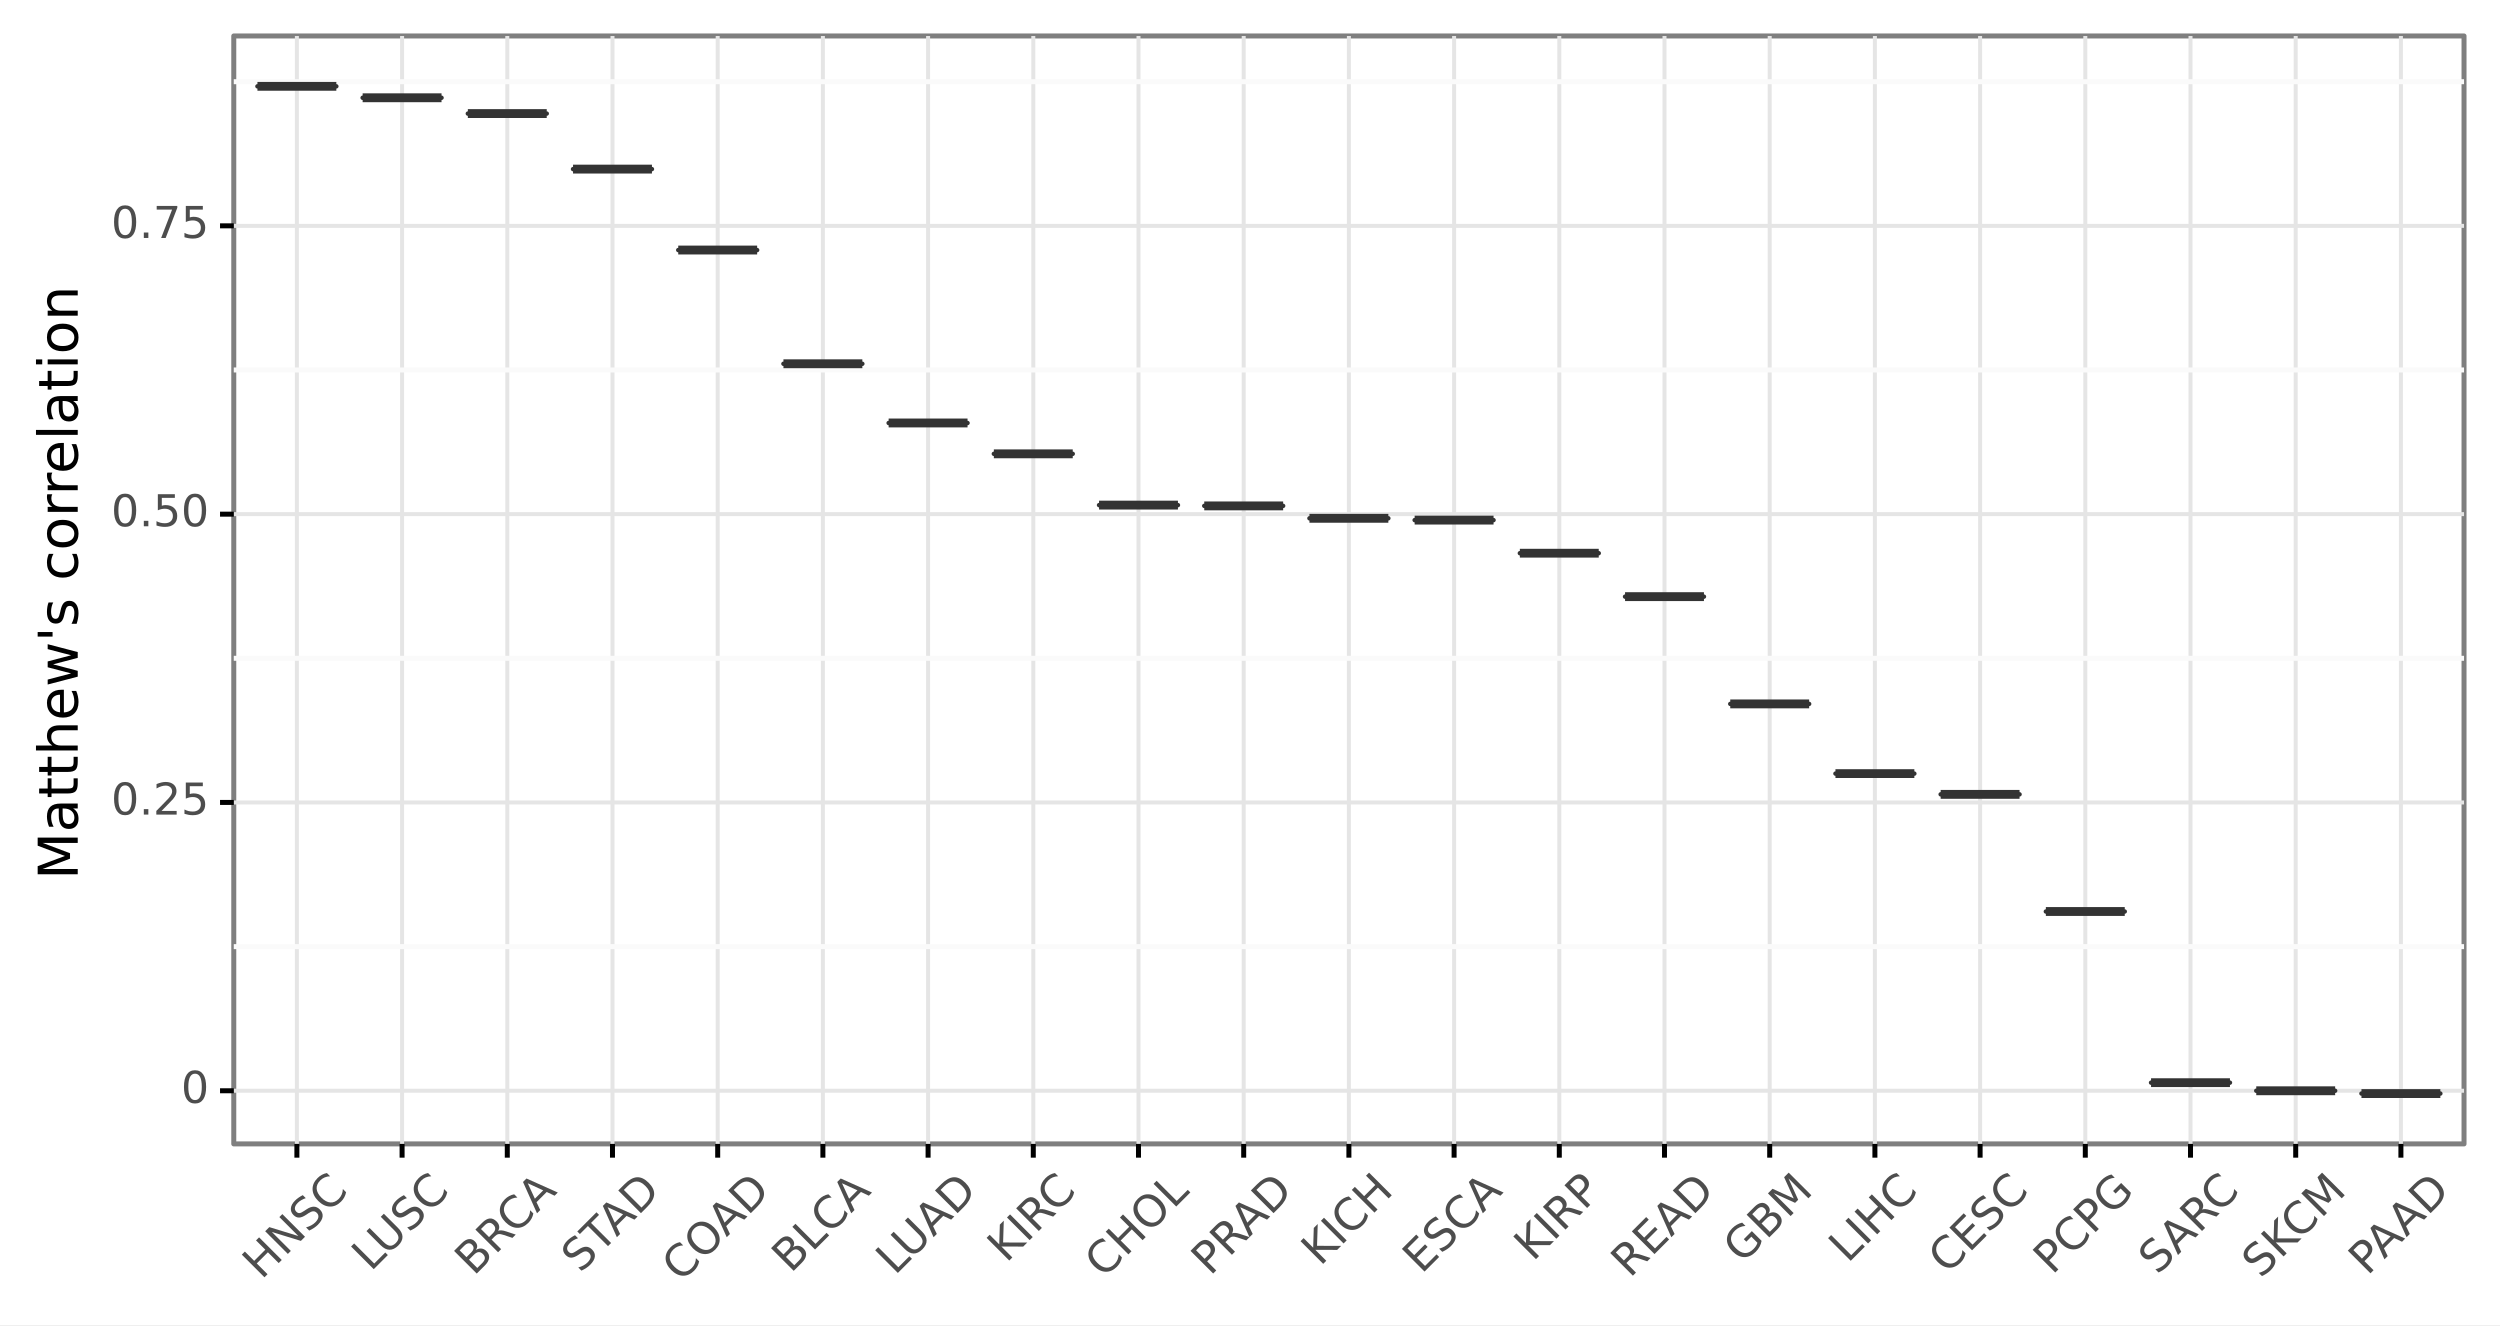<?xml version="1.0" encoding="utf-8" standalone="no"?>
<!DOCTYPE svg PUBLIC "-//W3C//DTD SVG 1.1//EN"
  "http://www.w3.org/Graphics/SVG/1.1/DTD/svg11.dtd">
<!-- Created with matplotlib (https://matplotlib.org/) -->
<svg height="265.315pt" version="1.1" viewBox="0 0 500.39 265.315" width="500.39pt" xmlns="http://www.w3.org/2000/svg" xmlns:xlink="http://www.w3.org/1999/xlink">
 <rect x="0" y="0" width="500.39" height="265.315" fill="#808080" stroke="none"/>
 <defs>
  <style type="text/css">*{stroke-linecap:butt;stroke-linejoin:round;}</style>
 </defs>
 <g id="figure_1">
  <g id="patch_1">
   <path d="M 0 265.315 
L 500.39 265.315 
L 500.39 0 
L 0 0 
z
" style="fill:#ffffff;stroke:#ffffff;stroke-linejoin:miter;"/>
  </g>
  <g id="axes_1">
   <g id="patch_2">
    <path d="M 46.79 228.96 
L 493.19 228.96 
L 493.19 7.2 
L 46.79 7.2 
z
" style="fill:#ffffff;stroke:#7f7f7f;stroke-linejoin:miter;"/>
   </g>
   <g id="matplotlib.axis_1">
    <g id="xtick_1">
     <g id="line2d_1">
      <path clip-path="url(#p3e1bead61b)" d="M 59.424 228.96 
L 59.424 7.2 
" style="fill:none;stroke:#e5e5e5;stroke-width:0.8;"/>
     </g>
     <g id="line2d_2">
      <path d="M 59.424 228.96 
" style="fill:none;stroke:#333333;stroke-width:1.5;"/>
      <defs>
       <path d="M 0 0 
L 0 2.75 
" id="m6abb422c78" style="stroke:#000000;"/>
      </defs>
      <g>
       <use style="fill:#333333;stroke:#000000;" x="59.424" xlink:href="#m6abb422c78" y="228.96"/>
      </g>
     </g>
     <g id="text_1">
      <!-- HNSC -->
      <g style="fill:#4d4d4d;" transform="translate(52.326 256.268)rotate(-45)scale(0.088 -0.088)">
       <defs>
        <path d="M 9.812 72.906 
L 19.672 72.906 
L 19.672 43.016 
L 55.516 43.016 
L 55.516 72.906 
L 65.375 72.906 
L 65.375 0 
L 55.516 0 
L 55.516 34.719 
L 19.672 34.719 
L 19.672 0 
L 9.812 0 
z
" id="DejaVuSans-72"/>
        <path d="M 9.812 72.906 
L 23.094 72.906 
L 55.422 11.922 
L 55.422 72.906 
L 64.984 72.906 
L 64.984 0 
L 51.703 0 
L 19.391 60.984 
L 19.391 0 
L 9.812 0 
z
" id="DejaVuSans-78"/>
        <path d="M 53.516 70.516 
L 53.516 60.891 
Q 47.906 63.578 42.922 64.891 
Q 37.938 66.219 33.297 66.219 
Q 25.25 66.219 20.875 63.094 
Q 16.5 59.969 16.5 54.203 
Q 16.5 49.359 19.406 46.891 
Q 22.312 44.438 30.422 42.922 
L 36.375 41.703 
Q 47.406 39.594 52.656 34.297 
Q 57.906 29 57.906 20.125 
Q 57.906 9.516 50.797 4.047 
Q 43.703 -1.422 29.984 -1.422 
Q 24.812 -1.422 18.969 -0.25 
Q 13.141 0.922 6.891 3.219 
L 6.891 13.375 
Q 12.891 10.016 18.656 8.297 
Q 24.422 6.594 29.984 6.594 
Q 38.422 6.594 43.016 9.906 
Q 47.609 13.234 47.609 19.391 
Q 47.609 24.75 44.312 27.781 
Q 41.016 30.812 33.5 32.328 
L 27.484 33.5 
Q 16.453 35.688 11.516 40.375 
Q 6.594 45.062 6.594 53.422 
Q 6.594 63.094 13.406 68.656 
Q 20.219 74.219 32.172 74.219 
Q 37.312 74.219 42.625 73.281 
Q 47.953 72.359 53.516 70.516 
z
" id="DejaVuSans-83"/>
        <path d="M 64.406 67.281 
L 64.406 56.891 
Q 59.422 61.531 53.781 63.812 
Q 48.141 66.109 41.797 66.109 
Q 29.297 66.109 22.656 58.469 
Q 16.016 50.828 16.016 36.375 
Q 16.016 21.969 22.656 14.328 
Q 29.297 6.688 41.797 6.688 
Q 48.141 6.688 53.781 8.984 
Q 59.422 11.281 64.406 15.922 
L 64.406 5.609 
Q 59.234 2.094 53.438 0.328 
Q 47.656 -1.422 41.219 -1.422 
Q 24.656 -1.422 15.125 8.703 
Q 5.609 18.844 5.609 36.375 
Q 5.609 53.953 15.125 64.078 
Q 24.656 74.219 41.219 74.219 
Q 47.75 74.219 53.531 72.484 
Q 59.328 70.75 64.406 67.281 
z
" id="DejaVuSans-67"/>
       </defs>
       <use xlink:href="#DejaVuSans-72"/>
       <use x="75.195" xlink:href="#DejaVuSans-78"/>
       <use x="150" xlink:href="#DejaVuSans-83"/>
       <use x="213.477" xlink:href="#DejaVuSans-67"/>
      </g>
     </g>
    </g>
    <g id="xtick_2">
     <g id="line2d_3">
      <path clip-path="url(#p3e1bead61b)" d="M 80.48 228.96 
L 80.48 7.2 
" style="fill:none;stroke:#e5e5e5;stroke-width:0.8;"/>
     </g>
     <g id="line2d_4">
      <path d="M 80.48 228.96 
" style="fill:none;stroke:#333333;stroke-width:1.5;"/>
      <g>
       <use style="fill:#333333;stroke:#000000;" x="80.48" xlink:href="#m6abb422c78" y="228.96"/>
      </g>
     </g>
     <g id="text_2">
      <!-- LUSC -->
      <g style="fill:#4d4d4d;" transform="translate(74.195 254.644)rotate(-45)scale(0.088 -0.088)">
       <defs>
        <path d="M 9.812 72.906 
L 19.672 72.906 
L 19.672 8.297 
L 55.172 8.297 
L 55.172 0 
L 9.812 0 
z
" id="DejaVuSans-76"/>
        <path d="M 8.688 72.906 
L 18.609 72.906 
L 18.609 28.609 
Q 18.609 16.891 22.844 11.734 
Q 27.094 6.594 36.625 6.594 
Q 46.094 6.594 50.344 11.734 
Q 54.594 16.891 54.594 28.609 
L 54.594 72.906 
L 64.5 72.906 
L 64.5 27.391 
Q 64.5 13.141 57.438 5.859 
Q 50.391 -1.422 36.625 -1.422 
Q 22.797 -1.422 15.734 5.859 
Q 8.688 13.141 8.688 27.391 
z
" id="DejaVuSans-85"/>
       </defs>
       <use xlink:href="#DejaVuSans-76"/>
       <use x="50.713" xlink:href="#DejaVuSans-85"/>
       <use x="123.906" xlink:href="#DejaVuSans-83"/>
       <use x="187.383" xlink:href="#DejaVuSans-67"/>
      </g>
     </g>
    </g>
    <g id="xtick_3">
     <g id="line2d_5">
      <path clip-path="url(#p3e1bead61b)" d="M 101.537 228.96 
L 101.537 7.2 
" style="fill:none;stroke:#e5e5e5;stroke-width:0.8;"/>
     </g>
     <g id="line2d_6">
      <path d="M 101.537 228.96 
" style="fill:none;stroke:#333333;stroke-width:1.5;"/>
      <g>
       <use style="fill:#333333;stroke:#000000;" x="101.537" xlink:href="#m6abb422c78" y="228.96"/>
      </g>
     </g>
     <g id="text_3">
      <!-- BRCA -->
      <g style="fill:#4d4d4d;" transform="translate(94.812 255.522)rotate(-45)scale(0.088 -0.088)">
       <defs>
        <path d="M 19.672 34.812 
L 19.672 8.109 
L 35.5 8.109 
Q 43.453 8.109 47.281 11.406 
Q 51.125 14.703 51.125 21.484 
Q 51.125 28.328 47.281 31.562 
Q 43.453 34.812 35.5 34.812 
z
M 19.672 64.797 
L 19.672 42.828 
L 34.281 42.828 
Q 41.5 42.828 45.031 45.531 
Q 48.578 48.25 48.578 53.812 
Q 48.578 59.328 45.031 62.062 
Q 41.5 64.797 34.281 64.797 
z
M 9.812 72.906 
L 35.016 72.906 
Q 46.297 72.906 52.391 68.219 
Q 58.5 63.531 58.5 54.891 
Q 58.5 48.188 55.375 44.234 
Q 52.25 40.281 46.188 39.312 
Q 53.469 37.75 57.5 32.781 
Q 61.531 27.828 61.531 20.406 
Q 61.531 10.641 54.891 5.312 
Q 48.25 0 35.984 0 
L 9.812 0 
z
" id="DejaVuSans-66"/>
        <path d="M 44.391 34.188 
Q 47.562 33.109 50.562 29.594 
Q 53.562 26.078 56.594 19.922 
L 66.609 0 
L 56 0 
L 46.688 18.703 
Q 43.062 26.031 39.672 28.422 
Q 36.281 30.812 30.422 30.812 
L 19.672 30.812 
L 19.672 0 
L 9.812 0 
L 9.812 72.906 
L 32.078 72.906 
Q 44.578 72.906 50.734 67.672 
Q 56.891 62.453 56.891 51.906 
Q 56.891 45.016 53.688 40.469 
Q 50.484 35.938 44.391 34.188 
z
M 19.672 64.797 
L 19.672 38.922 
L 32.078 38.922 
Q 39.203 38.922 42.844 42.219 
Q 46.484 45.516 46.484 51.906 
Q 46.484 58.297 42.844 61.547 
Q 39.203 64.797 32.078 64.797 
z
" id="DejaVuSans-82"/>
        <path d="M 34.188 63.188 
L 20.797 26.906 
L 47.609 26.906 
z
M 28.609 72.906 
L 39.797 72.906 
L 67.578 0 
L 57.328 0 
L 50.688 18.703 
L 17.828 18.703 
L 11.188 0 
L 0.781 0 
z
" id="DejaVuSans-65"/>
       </defs>
       <use xlink:href="#DejaVuSans-66"/>
       <use x="68.604" xlink:href="#DejaVuSans-82"/>
       <use x="133.086" xlink:href="#DejaVuSans-67"/>
       <use x="202.91" xlink:href="#DejaVuSans-65"/>
      </g>
     </g>
    </g>
    <g id="xtick_4">
     <g id="line2d_7">
      <path clip-path="url(#p3e1bead61b)" d="M 122.593 228.96 
L 122.593 7.2 
" style="fill:none;stroke:#e5e5e5;stroke-width:0.8;"/>
     </g>
     <g id="line2d_8">
      <path d="M 122.593 228.96 
" style="fill:none;stroke:#333333;stroke-width:1.5;"/>
      <g>
       <use style="fill:#333333;stroke:#000000;" x="122.593" xlink:href="#m6abb422c78" y="228.96"/>
      </g>
     </g>
     <g id="text_4">
      <!-- STAD -->
      <g style="fill:#4d4d4d;" transform="translate(116.152 254.955)rotate(-45)scale(0.088 -0.088)">
       <defs>
        <path d="M -0.297 72.906 
L 61.375 72.906 
L 61.375 64.594 
L 35.5 64.594 
L 35.5 0 
L 25.594 0 
L 25.594 64.594 
L -0.297 64.594 
z
" id="DejaVuSans-84"/>
        <path d="M 19.672 64.797 
L 19.672 8.109 
L 31.594 8.109 
Q 46.688 8.109 53.688 14.938 
Q 60.688 21.781 60.688 36.531 
Q 60.688 51.172 53.688 57.984 
Q 46.688 64.797 31.594 64.797 
z
M 9.812 72.906 
L 30.078 72.906 
Q 51.266 72.906 61.172 64.094 
Q 71.094 55.281 71.094 36.531 
Q 71.094 17.672 61.125 8.828 
Q 51.172 0 30.078 0 
L 9.812 0 
z
" id="DejaVuSans-68"/>
       </defs>
       <use xlink:href="#DejaVuSans-83"/>
       <use x="63.477" xlink:href="#DejaVuSans-84"/>
       <use x="116.811" xlink:href="#DejaVuSans-65"/>
       <use x="185.219" xlink:href="#DejaVuSans-68"/>
      </g>
     </g>
    </g>
    <g id="xtick_5">
     <g id="line2d_9">
      <path clip-path="url(#p3e1bead61b)" d="M 143.65 228.96 
L 143.65 7.2 
" style="fill:none;stroke:#e5e5e5;stroke-width:0.8;"/>
     </g>
     <g id="line2d_10">
      <path d="M 143.65 228.96 
" style="fill:none;stroke:#333333;stroke-width:1.5;"/>
      <g>
       <use style="fill:#333333;stroke:#000000;" x="143.65" xlink:href="#m6abb422c78" y="228.96"/>
      </g>
     </g>
     <g id="text_5">
      <!-- COAD -->
      <g style="fill:#4d4d4d;" transform="translate(136.276 256.821)rotate(-45)scale(0.088 -0.088)">
       <defs>
        <path d="M 39.406 66.219 
Q 28.656 66.219 22.328 58.203 
Q 16.016 50.203 16.016 36.375 
Q 16.016 22.609 22.328 14.594 
Q 28.656 6.594 39.406 6.594 
Q 50.141 6.594 56.422 14.594 
Q 62.703 22.609 62.703 36.375 
Q 62.703 50.203 56.422 58.203 
Q 50.141 66.219 39.406 66.219 
z
M 39.406 74.219 
Q 54.734 74.219 63.906 63.938 
Q 73.094 53.656 73.094 36.375 
Q 73.094 19.141 63.906 8.859 
Q 54.734 -1.422 39.406 -1.422 
Q 24.031 -1.422 14.812 8.828 
Q 5.609 19.094 5.609 36.375 
Q 5.609 53.656 14.812 63.938 
Q 24.031 74.219 39.406 74.219 
z
" id="DejaVuSans-79"/>
       </defs>
       <use xlink:href="#DejaVuSans-67"/>
       <use x="69.824" xlink:href="#DejaVuSans-79"/>
       <use x="146.785" xlink:href="#DejaVuSans-65"/>
       <use x="215.193" xlink:href="#DejaVuSans-68"/>
      </g>
     </g>
    </g>
    <g id="xtick_6">
     <g id="line2d_11">
      <path clip-path="url(#p3e1bead61b)" d="M 164.707 228.96 
L 164.707 7.2 
" style="fill:none;stroke:#e5e5e5;stroke-width:0.8;"/>
     </g>
     <g id="line2d_12">
      <path d="M 164.707 228.96 
" style="fill:none;stroke:#333333;stroke-width:1.5;"/>
      <g>
       <use style="fill:#333333;stroke:#000000;" x="164.707" xlink:href="#m6abb422c78" y="228.96"/>
      </g>
     </g>
     <g id="text_6">
      <!-- BLCA -->
      <g style="fill:#4d4d4d;" transform="translate(158.255 254.976)rotate(-45)scale(0.088 -0.088)">
       <use xlink:href="#DejaVuSans-66"/>
       <use x="68.604" xlink:href="#DejaVuSans-76"/>
       <use x="124.316" xlink:href="#DejaVuSans-67"/>
       <use x="194.141" xlink:href="#DejaVuSans-65"/>
      </g>
     </g>
    </g>
    <g id="xtick_7">
     <g id="line2d_13">
      <path clip-path="url(#p3e1bead61b)" d="M 185.763 228.96 
L 185.763 7.2 
" style="fill:none;stroke:#e5e5e5;stroke-width:0.8;"/>
     </g>
     <g id="line2d_14">
      <path d="M 185.763 228.96 
" style="fill:none;stroke:#333333;stroke-width:1.5;"/>
      <g>
       <use style="fill:#333333;stroke:#000000;" x="185.763" xlink:href="#m6abb422c78" y="228.96"/>
      </g>
     </g>
     <g id="text_7">
      <!-- LUAD -->
      <g style="fill:#4d4d4d;" transform="translate(179.101 255.396)rotate(-45)scale(0.088 -0.088)">
       <use xlink:href="#DejaVuSans-76"/>
       <use x="50.713" xlink:href="#DejaVuSans-85"/>
       <use x="123.906" xlink:href="#DejaVuSans-65"/>
       <use x="192.314" xlink:href="#DejaVuSans-68"/>
      </g>
     </g>
    </g>
    <g id="xtick_8">
     <g id="line2d_15">
      <path clip-path="url(#p3e1bead61b)" d="M 206.82 228.96 
L 206.82 7.2 
" style="fill:none;stroke:#e5e5e5;stroke-width:0.8;"/>
     </g>
     <g id="line2d_16">
      <path d="M 206.82 228.96 
" style="fill:none;stroke:#333333;stroke-width:1.5;"/>
      <g>
       <use style="fill:#333333;stroke:#000000;" x="206.82" xlink:href="#m6abb422c78" y="228.96"/>
      </g>
     </g>
     <g id="text_8">
      <!-- KIRC -->
      <g style="fill:#4d4d4d;" transform="translate(201.4 252.912)rotate(-45)scale(0.088 -0.088)">
       <defs>
        <path d="M 9.812 72.906 
L 19.672 72.906 
L 19.672 42.094 
L 52.391 72.906 
L 65.094 72.906 
L 28.906 38.922 
L 67.672 0 
L 54.688 0 
L 19.672 35.109 
L 19.672 0 
L 9.812 0 
z
" id="DejaVuSans-75"/>
        <path d="M 9.812 72.906 
L 19.672 72.906 
L 19.672 0 
L 9.812 0 
z
" id="DejaVuSans-73"/>
       </defs>
       <use xlink:href="#DejaVuSans-75"/>
       <use x="65.576" xlink:href="#DejaVuSans-73"/>
       <use x="95.068" xlink:href="#DejaVuSans-82"/>
       <use x="159.551" xlink:href="#DejaVuSans-67"/>
      </g>
     </g>
    </g>
    <g id="xtick_9">
     <g id="line2d_17">
      <path clip-path="url(#p3e1bead61b)" d="M 227.876 228.96 
L 227.876 7.2 
" style="fill:none;stroke:#e5e5e5;stroke-width:0.8;"/>
     </g>
     <g id="line2d_18">
      <path d="M 227.876 228.96 
" style="fill:none;stroke:#333333;stroke-width:1.5;"/>
      <g>
       <use style="fill:#333333;stroke:#000000;" x="227.876" xlink:href="#m6abb422c78" y="228.96"/>
      </g>
     </g>
     <g id="text_9">
      <!-- CHOL -->
      <g style="fill:#4d4d4d;" transform="translate(220.898 256.028)rotate(-45)scale(0.088 -0.088)">
       <use xlink:href="#DejaVuSans-67"/>
       <use x="69.824" xlink:href="#DejaVuSans-72"/>
       <use x="145.02" xlink:href="#DejaVuSans-79"/>
       <use x="223.73" xlink:href="#DejaVuSans-76"/>
      </g>
     </g>
    </g>
    <g id="xtick_10">
     <g id="line2d_19">
      <path clip-path="url(#p3e1bead61b)" d="M 248.933 228.96 
L 248.933 7.2 
" style="fill:none;stroke:#e5e5e5;stroke-width:0.8;"/>
     </g>
     <g id="line2d_20">
      <path d="M 248.933 228.96 
" style="fill:none;stroke:#333333;stroke-width:1.5;"/>
      <g>
       <use style="fill:#333333;stroke:#000000;" x="248.933" xlink:href="#m6abb422c78" y="228.96"/>
      </g>
     </g>
     <g id="text_10">
      <!-- PRAD -->
      <g style="fill:#4d4d4d;" transform="translate(242.213 255.513)rotate(-45)scale(0.088 -0.088)">
       <defs>
        <path d="M 19.672 64.797 
L 19.672 37.406 
L 32.078 37.406 
Q 38.969 37.406 42.719 40.969 
Q 46.484 44.531 46.484 51.125 
Q 46.484 57.672 42.719 61.234 
Q 38.969 64.797 32.078 64.797 
z
M 9.812 72.906 
L 32.078 72.906 
Q 44.344 72.906 50.609 67.359 
Q 56.891 61.812 56.891 51.125 
Q 56.891 40.328 50.609 34.812 
Q 44.344 29.297 32.078 29.297 
L 19.672 29.297 
L 19.672 0 
L 9.812 0 
z
" id="DejaVuSans-80"/>
       </defs>
       <use xlink:href="#DejaVuSans-80"/>
       <use x="60.303" xlink:href="#DejaVuSans-82"/>
       <use x="125.785" xlink:href="#DejaVuSans-65"/>
       <use x="194.193" xlink:href="#DejaVuSans-68"/>
      </g>
     </g>
    </g>
    <g id="xtick_11">
     <g id="line2d_21">
      <path clip-path="url(#p3e1bead61b)" d="M 269.99 228.96 
L 269.99 7.2 
" style="fill:none;stroke:#e5e5e5;stroke-width:0.8;"/>
     </g>
     <g id="line2d_22">
      <path d="M 269.99 228.96 
" style="fill:none;stroke:#333333;stroke-width:1.5;"/>
      <g>
       <use style="fill:#333333;stroke:#000000;" x="269.99" xlink:href="#m6abb422c78" y="228.96"/>
      </g>
     </g>
     <g id="text_11">
      <!-- KICH -->
      <g style="fill:#4d4d4d;" transform="translate(264.236 253.579)rotate(-45)scale(0.088 -0.088)">
       <use xlink:href="#DejaVuSans-75"/>
       <use x="65.576" xlink:href="#DejaVuSans-73"/>
       <use x="95.068" xlink:href="#DejaVuSans-67"/>
       <use x="164.893" xlink:href="#DejaVuSans-72"/>
      </g>
     </g>
    </g>
    <g id="xtick_12">
     <g id="line2d_23">
      <path clip-path="url(#p3e1bead61b)" d="M 291.046 228.96 
L 291.046 7.2 
" style="fill:none;stroke:#e5e5e5;stroke-width:0.8;"/>
     </g>
     <g id="line2d_24">
      <path d="M 291.046 228.96 
" style="fill:none;stroke:#333333;stroke-width:1.5;"/>
      <g>
       <use style="fill:#333333;stroke:#000000;" x="291.046" xlink:href="#m6abb422c78" y="228.96"/>
      </g>
     </g>
     <g id="text_12">
      <!-- ESCA -->
      <g style="fill:#4d4d4d;" transform="translate(284.521 255.122)rotate(-45)scale(0.088 -0.088)">
       <defs>
        <path d="M 9.812 72.906 
L 55.906 72.906 
L 55.906 64.594 
L 19.672 64.594 
L 19.672 43.016 
L 54.391 43.016 
L 54.391 34.719 
L 19.672 34.719 
L 19.672 8.297 
L 56.781 8.297 
L 56.781 0 
L 9.812 0 
z
" id="DejaVuSans-69"/>
       </defs>
       <use xlink:href="#DejaVuSans-69"/>
       <use x="63.184" xlink:href="#DejaVuSans-83"/>
       <use x="126.66" xlink:href="#DejaVuSans-67"/>
       <use x="196.484" xlink:href="#DejaVuSans-65"/>
      </g>
     </g>
    </g>
    <g id="xtick_13">
     <g id="line2d_25">
      <path clip-path="url(#p3e1bead61b)" d="M 312.103 228.96 
L 312.103 7.2 
" style="fill:none;stroke:#e5e5e5;stroke-width:0.8;"/>
     </g>
     <g id="line2d_26">
      <path d="M 312.103 228.96 
" style="fill:none;stroke:#333333;stroke-width:1.5;"/>
      <g>
       <use style="fill:#333333;stroke:#000000;" x="312.103" xlink:href="#m6abb422c78" y="228.96"/>
      </g>
     </g>
     <g id="text_13">
      <!-- KIRP -->
      <g style="fill:#4d4d4d;" transform="translate(306.824 252.63)rotate(-45)scale(0.088 -0.088)">
       <use xlink:href="#DejaVuSans-75"/>
       <use x="65.576" xlink:href="#DejaVuSans-73"/>
       <use x="95.068" xlink:href="#DejaVuSans-82"/>
       <use x="164.551" xlink:href="#DejaVuSans-80"/>
      </g>
     </g>
    </g>
    <g id="xtick_14">
     <g id="line2d_27">
      <path clip-path="url(#p3e1bead61b)" d="M 333.159 228.96 
L 333.159 7.2 
" style="fill:none;stroke:#e5e5e5;stroke-width:0.8;"/>
     </g>
     <g id="line2d_28">
      <path d="M 333.159 228.96 
" style="fill:none;stroke:#333333;stroke-width:1.5;"/>
      <g>
       <use style="fill:#333333;stroke:#000000;" x="333.159" xlink:href="#m6abb422c78" y="228.96"/>
      </g>
     </g>
     <g id="text_14">
      <!-- READ -->
      <g style="fill:#4d4d4d;" transform="translate(326.225 255.942)rotate(-45)scale(0.088 -0.088)">
       <use xlink:href="#DejaVuSans-82"/>
       <use x="69.482" xlink:href="#DejaVuSans-69"/>
       <use x="132.666" xlink:href="#DejaVuSans-65"/>
       <use x="201.074" xlink:href="#DejaVuSans-68"/>
      </g>
     </g>
    </g>
    <g id="xtick_15">
     <g id="line2d_29">
      <path clip-path="url(#p3e1bead61b)" d="M 354.216 228.96 
L 354.216 7.2 
" style="fill:none;stroke:#e5e5e5;stroke-width:0.8;"/>
     </g>
     <g id="line2d_30">
      <path d="M 354.216 228.96 
" style="fill:none;stroke:#333333;stroke-width:1.5;"/>
      <g>
       <use style="fill:#333333;stroke:#000000;" x="354.216" xlink:href="#m6abb422c78" y="228.96"/>
      </g>
     </g>
     <g id="text_15">
      <!-- GBM -->
      <g style="fill:#4d4d4d;" transform="translate(348.703 253.098)rotate(-45)scale(0.088 -0.088)">
       <defs>
        <path d="M 59.516 10.406 
L 59.516 29.984 
L 43.406 29.984 
L 43.406 38.094 
L 69.281 38.094 
L 69.281 6.781 
Q 63.578 2.734 56.688 0.656 
Q 49.812 -1.422 42 -1.422 
Q 24.906 -1.422 15.25 8.562 
Q 5.609 18.562 5.609 36.375 
Q 5.609 54.25 15.25 64.234 
Q 24.906 74.219 42 74.219 
Q 49.125 74.219 55.547 72.453 
Q 61.969 70.703 67.391 67.281 
L 67.391 56.781 
Q 61.922 61.422 55.766 63.766 
Q 49.609 66.109 42.828 66.109 
Q 29.438 66.109 22.719 58.641 
Q 16.016 51.172 16.016 36.375 
Q 16.016 21.625 22.719 14.156 
Q 29.438 6.688 42.828 6.688 
Q 48.047 6.688 52.141 7.594 
Q 56.25 8.5 59.516 10.406 
z
" id="DejaVuSans-71"/>
        <path d="M 9.812 72.906 
L 24.516 72.906 
L 43.109 23.297 
L 61.812 72.906 
L 76.516 72.906 
L 76.516 0 
L 66.891 0 
L 66.891 64.016 
L 48.094 14.016 
L 38.188 14.016 
L 19.391 64.016 
L 19.391 0 
L 9.812 0 
z
" id="DejaVuSans-77"/>
       </defs>
       <use xlink:href="#DejaVuSans-71"/>
       <use x="77.49" xlink:href="#DejaVuSans-66"/>
       <use x="146.094" xlink:href="#DejaVuSans-77"/>
      </g>
     </g>
    </g>
    <g id="xtick_16">
     <g id="line2d_31">
      <path clip-path="url(#p3e1bead61b)" d="M 375.273 228.96 
L 375.273 7.2 
" style="fill:none;stroke:#e5e5e5;stroke-width:0.8;"/>
     </g>
     <g id="line2d_32">
      <path d="M 375.273 228.96 
" style="fill:none;stroke:#333333;stroke-width:1.5;"/>
      <g>
       <use style="fill:#333333;stroke:#000000;" x="375.273" xlink:href="#m6abb422c78" y="228.96"/>
      </g>
     </g>
     <g id="text_16">
      <!-- LIHC -->
      <g style="fill:#4d4d4d;" transform="translate(369.826 252.966)rotate(-45)scale(0.088 -0.088)">
       <use xlink:href="#DejaVuSans-76"/>
       <use x="55.713" xlink:href="#DejaVuSans-73"/>
       <use x="85.205" xlink:href="#DejaVuSans-72"/>
       <use x="160.4" xlink:href="#DejaVuSans-67"/>
      </g>
     </g>
    </g>
    <g id="xtick_17">
     <g id="line2d_33">
      <path clip-path="url(#p3e1bead61b)" d="M 396.329 228.96 
L 396.329 7.2 
" style="fill:none;stroke:#e5e5e5;stroke-width:0.8;"/>
     </g>
     <g id="line2d_34">
      <path d="M 396.329 228.96 
" style="fill:none;stroke:#333333;stroke-width:1.5;"/>
      <g>
       <use style="fill:#333333;stroke:#000000;" x="396.329" xlink:href="#m6abb422c78" y="228.96"/>
      </g>
     </g>
     <g id="text_17">
      <!-- CESC -->
      <g style="fill:#4d4d4d;" transform="translate(389.76 255.211)rotate(-45)scale(0.088 -0.088)">
       <use xlink:href="#DejaVuSans-67"/>
       <use x="69.824" xlink:href="#DejaVuSans-69"/>
       <use x="133.008" xlink:href="#DejaVuSans-83"/>
       <use x="196.484" xlink:href="#DejaVuSans-67"/>
      </g>
     </g>
    </g>
    <g id="xtick_18">
     <g id="line2d_35">
      <path clip-path="url(#p3e1bead61b)" d="M 417.386 228.96 
L 417.386 7.2 
" style="fill:none;stroke:#e5e5e5;stroke-width:0.8;"/>
     </g>
     <g id="line2d_36">
      <path d="M 417.386 228.96 
" style="fill:none;stroke:#333333;stroke-width:1.5;"/>
      <g>
       <use style="fill:#333333;stroke:#000000;" x="417.386" xlink:href="#m6abb422c78" y="228.96"/>
      </g>
     </g>
     <g id="text_18">
      <!-- PCPG -->
      <g style="fill:#4d4d4d;" transform="translate(410.768 255.309)rotate(-45)scale(0.088 -0.088)">
       <use xlink:href="#DejaVuSans-80"/>
       <use x="60.303" xlink:href="#DejaVuSans-67"/>
       <use x="130.127" xlink:href="#DejaVuSans-80"/>
       <use x="190.43" xlink:href="#DejaVuSans-71"/>
      </g>
     </g>
    </g>
    <g id="xtick_19">
     <g id="line2d_37">
      <path clip-path="url(#p3e1bead61b)" d="M 438.443 228.96 
L 438.443 7.2 
" style="fill:none;stroke:#e5e5e5;stroke-width:0.8;"/>
     </g>
     <g id="line2d_38">
      <path d="M 438.443 228.96 
" style="fill:none;stroke:#333333;stroke-width:1.5;"/>
      <g>
       <use style="fill:#333333;stroke:#000000;" x="438.443" xlink:href="#m6abb422c78" y="228.96"/>
      </g>
     </g>
     <g id="text_19">
      <!-- SARC -->
      <g style="fill:#4d4d4d;" transform="translate(431.819 255.319)rotate(-45)scale(0.088 -0.088)">
       <use xlink:href="#DejaVuSans-83"/>
       <use x="65.352" xlink:href="#DejaVuSans-65"/>
       <use x="133.76" xlink:href="#DejaVuSans-82"/>
       <use x="198.242" xlink:href="#DejaVuSans-67"/>
      </g>
     </g>
    </g>
    <g id="xtick_20">
     <g id="line2d_39">
      <path clip-path="url(#p3e1bead61b)" d="M 459.499 228.96 
L 459.499 7.2 
" style="fill:none;stroke:#e5e5e5;stroke-width:0.8;"/>
     </g>
     <g id="line2d_40">
      <path d="M 459.499 228.96 
" style="fill:none;stroke:#333333;stroke-width:1.5;"/>
      <g>
       <use style="fill:#333333;stroke:#000000;" x="459.499" xlink:href="#m6abb422c78" y="228.96"/>
      </g>
     </g>
     <g id="text_20">
      <!-- SKCM -->
      <g style="fill:#4d4d4d;" transform="translate(452.515 256.041)rotate(-45)scale(0.088 -0.088)">
       <use xlink:href="#DejaVuSans-83"/>
       <use x="63.477" xlink:href="#DejaVuSans-75"/>
       <use x="123.553" xlink:href="#DejaVuSans-67"/>
       <use x="193.377" xlink:href="#DejaVuSans-77"/>
      </g>
     </g>
    </g>
    <g id="xtick_21">
     <g id="line2d_41">
      <path clip-path="url(#p3e1bead61b)" d="M 480.556 228.96 
L 480.556 7.2 
" style="fill:none;stroke:#e5e5e5;stroke-width:0.8;"/>
     </g>
     <g id="line2d_42">
      <path d="M 480.556 228.96 
" style="fill:none;stroke:#333333;stroke-width:1.5;"/>
      <g>
       <use style="fill:#333333;stroke:#000000;" x="480.556" xlink:href="#m6abb422c78" y="228.96"/>
      </g>
     </g>
     <g id="text_21">
      <!-- PAAD -->
      <g style="fill:#4d4d4d;" transform="translate(473.857 255.469)rotate(-45)scale(0.088 -0.088)">
       <use xlink:href="#DejaVuSans-80"/>
       <use x="53.928" xlink:href="#DejaVuSans-65"/>
       <use x="125.086" xlink:href="#DejaVuSans-65"/>
       <use x="193.494" xlink:href="#DejaVuSans-68"/>
      </g>
     </g>
    </g>
   </g>
   <g id="matplotlib.axis_2">
    <g id="ytick_1">
     <g id="line2d_43">
      <path clip-path="url(#p3e1bead61b)" d="M 46.79 218.321 
L 493.19 218.321 
" style="fill:none;stroke:#e5e5e5;stroke-width:0.8;"/>
     </g>
     <g id="line2d_44">
      <path d="M 46.79 218.321 
" style="fill:none;stroke:#333333;stroke-width:1.5;"/>
      <defs>
       <path d="M 0 0 
L -2.75 0 
" id="m7c5e0acbb0" style="stroke:#000000;"/>
      </defs>
      <g>
       <use style="fill:#333333;stroke:#000000;" x="46.79" xlink:href="#m7c5e0acbb0" y="218.321"/>
      </g>
     </g>
     <g id="text_22">
      <!-- 0 -->
      <g style="fill:#4d4d4d;" transform="translate(36.241 220.749)scale(0.088 -0.088)">
       <defs>
        <path d="M 31.781 66.406 
Q 24.172 66.406 20.328 58.906 
Q 16.5 51.422 16.5 36.375 
Q 16.5 21.391 20.328 13.891 
Q 24.172 6.391 31.781 6.391 
Q 39.453 6.391 43.281 13.891 
Q 47.125 21.391 47.125 36.375 
Q 47.125 51.422 43.281 58.906 
Q 39.453 66.406 31.781 66.406 
z
M 31.781 74.219 
Q 44.047 74.219 50.516 64.516 
Q 56.984 54.828 56.984 36.375 
Q 56.984 17.969 50.516 8.266 
Q 44.047 -1.422 31.781 -1.422 
Q 19.531 -1.422 13.062 8.266 
Q 6.594 17.969 6.594 36.375 
Q 6.594 54.828 13.062 64.516 
Q 19.531 74.219 31.781 74.219 
z
" id="DejaVuSans-48"/>
       </defs>
       <use xlink:href="#DejaVuSans-48"/>
      </g>
     </g>
    </g>
    <g id="ytick_2">
     <g id="line2d_45">
      <path clip-path="url(#p3e1bead61b)" d="M 46.79 160.615 
L 493.19 160.615 
" style="fill:none;stroke:#e5e5e5;stroke-width:0.8;"/>
     </g>
     <g id="line2d_46">
      <path d="M 46.79 160.615 
" style="fill:none;stroke:#333333;stroke-width:1.5;"/>
      <g>
       <use style="fill:#333333;stroke:#000000;" x="46.79" xlink:href="#m7c5e0acbb0" y="160.615"/>
      </g>
     </g>
     <g id="text_23">
      <!-- 0.25 -->
      <g style="fill:#4d4d4d;" transform="translate(22.246 163.043)scale(0.088 -0.088)">
       <defs>
        <path d="M 10.688 12.406 
L 21 12.406 
L 21 0 
L 10.688 0 
z
" id="DejaVuSans-46"/>
        <path d="M 19.188 8.297 
L 53.609 8.297 
L 53.609 0 
L 7.328 0 
L 7.328 8.297 
Q 12.938 14.109 22.625 23.891 
Q 32.328 33.688 34.812 36.531 
Q 39.547 41.844 41.422 45.531 
Q 43.312 49.219 43.312 52.781 
Q 43.312 58.594 39.234 62.25 
Q 35.156 65.922 28.609 65.922 
Q 23.969 65.922 18.812 64.312 
Q 13.672 62.703 7.812 59.422 
L 7.812 69.391 
Q 13.766 71.781 18.938 73 
Q 24.125 74.219 28.422 74.219 
Q 39.75 74.219 46.484 68.547 
Q 53.219 62.891 53.219 53.422 
Q 53.219 48.922 51.531 44.891 
Q 49.859 40.875 45.406 35.406 
Q 44.188 33.984 37.641 27.219 
Q 31.109 20.453 19.188 8.297 
z
" id="DejaVuSans-50"/>
        <path d="M 10.797 72.906 
L 49.516 72.906 
L 49.516 64.594 
L 19.828 64.594 
L 19.828 46.734 
Q 21.969 47.469 24.109 47.828 
Q 26.266 48.188 28.422 48.188 
Q 40.625 48.188 47.75 41.5 
Q 54.891 34.812 54.891 23.391 
Q 54.891 11.625 47.562 5.094 
Q 40.234 -1.422 26.906 -1.422 
Q 22.312 -1.422 17.547 -0.641 
Q 12.797 0.141 7.719 1.703 
L 7.719 11.625 
Q 12.109 9.234 16.797 8.062 
Q 21.484 6.891 26.703 6.891 
Q 35.156 6.891 40.078 11.328 
Q 45.016 15.766 45.016 23.391 
Q 45.016 31 40.078 35.438 
Q 35.156 39.891 26.703 39.891 
Q 22.75 39.891 18.812 39.016 
Q 14.891 38.141 10.797 36.281 
z
" id="DejaVuSans-53"/>
       </defs>
       <use xlink:href="#DejaVuSans-48"/>
       <use x="63.623" xlink:href="#DejaVuSans-46"/>
       <use x="95.41" xlink:href="#DejaVuSans-50"/>
       <use x="159.033" xlink:href="#DejaVuSans-53"/>
      </g>
     </g>
    </g>
    <g id="ytick_3">
     <g id="line2d_47">
      <path clip-path="url(#p3e1bead61b)" d="M 46.79 102.909 
L 493.19 102.909 
" style="fill:none;stroke:#e5e5e5;stroke-width:0.8;"/>
     </g>
     <g id="line2d_48">
      <path d="M 46.79 102.909 
" style="fill:none;stroke:#333333;stroke-width:1.5;"/>
      <g>
       <use style="fill:#333333;stroke:#000000;" x="46.79" xlink:href="#m7c5e0acbb0" y="102.909"/>
      </g>
     </g>
     <g id="text_24">
      <!-- 0.50 -->
      <g style="fill:#4d4d4d;" transform="translate(22.246 105.337)scale(0.088 -0.088)">
       <use xlink:href="#DejaVuSans-48"/>
       <use x="63.623" xlink:href="#DejaVuSans-46"/>
       <use x="95.41" xlink:href="#DejaVuSans-53"/>
       <use x="159.033" xlink:href="#DejaVuSans-48"/>
      </g>
     </g>
    </g>
    <g id="ytick_4">
     <g id="line2d_49">
      <path clip-path="url(#p3e1bead61b)" d="M 46.79 45.203 
L 493.19 45.203 
" style="fill:none;stroke:#e5e5e5;stroke-width:0.8;"/>
     </g>
     <g id="line2d_50">
      <path d="M 46.79 45.203 
" style="fill:none;stroke:#333333;stroke-width:1.5;"/>
      <g>
       <use style="fill:#333333;stroke:#000000;" x="46.79" xlink:href="#m7c5e0acbb0" y="45.203"/>
      </g>
     </g>
     <g id="text_25">
      <!-- 0.75 -->
      <g style="fill:#4d4d4d;" transform="translate(22.246 47.631)scale(0.088 -0.088)">
       <defs>
        <path d="M 8.203 72.906 
L 55.078 72.906 
L 55.078 68.703 
L 28.609 0 
L 18.312 0 
L 43.219 64.594 
L 8.203 64.594 
z
" id="DejaVuSans-55"/>
       </defs>
       <use xlink:href="#DejaVuSans-48"/>
       <use x="63.623" xlink:href="#DejaVuSans-46"/>
       <use x="95.41" xlink:href="#DejaVuSans-55"/>
       <use x="159.033" xlink:href="#DejaVuSans-53"/>
      </g>
     </g>
    </g>
    <g id="ytick_5">
     <g id="line2d_51">
      <path clip-path="url(#p3e1bead61b)" d="M 46.79 189.468 
L 493.19 189.468 
" style="fill:none;stroke:#fafafa;"/>
     </g>
    </g>
    <g id="ytick_6">
     <g id="line2d_52">
      <path clip-path="url(#p3e1bead61b)" d="M 46.79 131.762 
L 493.19 131.762 
" style="fill:none;stroke:#fafafa;"/>
     </g>
    </g>
    <g id="ytick_7">
     <g id="line2d_53">
      <path clip-path="url(#p3e1bead61b)" d="M 46.79 74.056 
L 493.19 74.056 
" style="fill:none;stroke:#fafafa;"/>
     </g>
    </g>
    <g id="ytick_8">
     <g id="line2d_54">
      <path clip-path="url(#p3e1bead61b)" d="M 46.79 16.35 
L 493.19 16.35 
" style="fill:none;stroke:#fafafa;"/>
     </g>
    </g>
    <g id="text_26">
     <!-- Matthew's correlation -->
     <g transform="translate(15.558 176.07)rotate(-90)scale(0.11 -0.11)">
      <defs>
       <path d="M 34.281 27.484 
Q 23.391 27.484 19.188 25 
Q 14.984 22.516 14.984 16.5 
Q 14.984 11.719 18.141 8.906 
Q 21.297 6.109 26.703 6.109 
Q 34.188 6.109 38.703 11.406 
Q 43.219 16.703 43.219 25.484 
L 43.219 27.484 
z
M 52.203 31.203 
L 52.203 0 
L 43.219 0 
L 43.219 8.297 
Q 40.141 3.328 35.547 0.953 
Q 30.953 -1.422 24.312 -1.422 
Q 15.922 -1.422 10.953 3.297 
Q 6 8.016 6 15.922 
Q 6 25.141 12.172 29.828 
Q 18.359 34.516 30.609 34.516 
L 43.219 34.516 
L 43.219 35.406 
Q 43.219 41.609 39.141 45 
Q 35.062 48.391 27.688 48.391 
Q 23 48.391 18.547 47.266 
Q 14.109 46.141 10.016 43.891 
L 10.016 52.203 
Q 14.938 54.109 19.578 55.047 
Q 24.219 56 28.609 56 
Q 40.484 56 46.344 49.844 
Q 52.203 43.703 52.203 31.203 
z
" id="DejaVuSans-97"/>
       <path d="M 18.312 70.219 
L 18.312 54.688 
L 36.812 54.688 
L 36.812 47.703 
L 18.312 47.703 
L 18.312 18.016 
Q 18.312 11.328 20.141 9.422 
Q 21.969 7.516 27.594 7.516 
L 36.812 7.516 
L 36.812 0 
L 27.594 0 
Q 17.188 0 13.234 3.875 
Q 9.281 7.766 9.281 18.016 
L 9.281 47.703 
L 2.688 47.703 
L 2.688 54.688 
L 9.281 54.688 
L 9.281 70.219 
z
" id="DejaVuSans-116"/>
       <path d="M 54.891 33.016 
L 54.891 0 
L 45.906 0 
L 45.906 32.719 
Q 45.906 40.484 42.875 44.328 
Q 39.844 48.188 33.797 48.188 
Q 26.516 48.188 22.312 43.547 
Q 18.109 38.922 18.109 30.906 
L 18.109 0 
L 9.078 0 
L 9.078 75.984 
L 18.109 75.984 
L 18.109 46.188 
Q 21.344 51.125 25.703 53.562 
Q 30.078 56 35.797 56 
Q 45.219 56 50.047 50.172 
Q 54.891 44.344 54.891 33.016 
z
" id="DejaVuSans-104"/>
       <path d="M 56.203 29.594 
L 56.203 25.203 
L 14.891 25.203 
Q 15.484 15.922 20.484 11.062 
Q 25.484 6.203 34.422 6.203 
Q 39.594 6.203 44.453 7.469 
Q 49.312 8.734 54.109 11.281 
L 54.109 2.781 
Q 49.266 0.734 44.188 -0.344 
Q 39.109 -1.422 33.891 -1.422 
Q 20.797 -1.422 13.156 6.188 
Q 5.516 13.812 5.516 26.812 
Q 5.516 40.234 12.766 48.109 
Q 20.016 56 32.328 56 
Q 43.359 56 49.781 48.891 
Q 56.203 41.797 56.203 29.594 
z
M 47.219 32.234 
Q 47.125 39.594 43.094 43.984 
Q 39.062 48.391 32.422 48.391 
Q 24.906 48.391 20.391 44.141 
Q 15.875 39.891 15.188 32.172 
z
" id="DejaVuSans-101"/>
       <path d="M 4.203 54.688 
L 13.188 54.688 
L 24.422 12.016 
L 35.594 54.688 
L 46.188 54.688 
L 57.422 12.016 
L 68.609 54.688 
L 77.594 54.688 
L 63.281 0 
L 52.688 0 
L 40.922 44.828 
L 29.109 0 
L 18.5 0 
z
" id="DejaVuSans-119"/>
       <path d="M 17.922 72.906 
L 17.922 45.797 
L 9.625 45.797 
L 9.625 72.906 
z
" id="DejaVuSans-39"/>
       <path d="M 44.281 53.078 
L 44.281 44.578 
Q 40.484 46.531 36.375 47.5 
Q 32.281 48.484 27.875 48.484 
Q 21.188 48.484 17.844 46.438 
Q 14.5 44.391 14.5 40.281 
Q 14.5 37.156 16.891 35.375 
Q 19.281 33.594 26.516 31.984 
L 29.594 31.297 
Q 39.156 29.25 43.188 25.516 
Q 47.219 21.781 47.219 15.094 
Q 47.219 7.469 41.188 3.016 
Q 35.156 -1.422 24.609 -1.422 
Q 20.219 -1.422 15.453 -0.562 
Q 10.688 0.297 5.422 2 
L 5.422 11.281 
Q 10.406 8.688 15.234 7.391 
Q 20.062 6.109 24.812 6.109 
Q 31.156 6.109 34.562 8.281 
Q 37.984 10.453 37.984 14.406 
Q 37.984 18.062 35.516 20.016 
Q 33.062 21.969 24.703 23.781 
L 21.578 24.516 
Q 13.234 26.266 9.516 29.906 
Q 5.812 33.547 5.812 39.891 
Q 5.812 47.609 11.281 51.797 
Q 16.75 56 26.812 56 
Q 31.781 56 36.172 55.266 
Q 40.578 54.547 44.281 53.078 
z
" id="DejaVuSans-115"/>
       <path id="DejaVuSans-32"/>
       <path d="M 48.781 52.594 
L 48.781 44.188 
Q 44.969 46.297 41.141 47.344 
Q 37.312 48.391 33.406 48.391 
Q 24.656 48.391 19.812 42.844 
Q 14.984 37.312 14.984 27.297 
Q 14.984 17.281 19.812 11.734 
Q 24.656 6.203 33.406 6.203 
Q 37.312 6.203 41.141 7.25 
Q 44.969 8.297 48.781 10.406 
L 48.781 2.094 
Q 45.016 0.344 40.984 -0.531 
Q 36.969 -1.422 32.422 -1.422 
Q 20.062 -1.422 12.781 6.344 
Q 5.516 14.109 5.516 27.297 
Q 5.516 40.672 12.859 48.328 
Q 20.219 56 33.016 56 
Q 37.156 56 41.109 55.141 
Q 45.062 54.297 48.781 52.594 
z
" id="DejaVuSans-99"/>
       <path d="M 30.609 48.391 
Q 23.391 48.391 19.188 42.75 
Q 14.984 37.109 14.984 27.297 
Q 14.984 17.484 19.156 11.844 
Q 23.344 6.203 30.609 6.203 
Q 37.797 6.203 41.984 11.859 
Q 46.188 17.531 46.188 27.297 
Q 46.188 37.016 41.984 42.703 
Q 37.797 48.391 30.609 48.391 
z
M 30.609 56 
Q 42.328 56 49.016 48.375 
Q 55.719 40.766 55.719 27.297 
Q 55.719 13.875 49.016 6.219 
Q 42.328 -1.422 30.609 -1.422 
Q 18.844 -1.422 12.172 6.219 
Q 5.516 13.875 5.516 27.297 
Q 5.516 40.766 12.172 48.375 
Q 18.844 56 30.609 56 
z
" id="DejaVuSans-111"/>
       <path d="M 41.109 46.297 
Q 39.594 47.172 37.812 47.578 
Q 36.031 48 33.891 48 
Q 26.266 48 22.188 43.047 
Q 18.109 38.094 18.109 28.812 
L 18.109 0 
L 9.078 0 
L 9.078 54.688 
L 18.109 54.688 
L 18.109 46.188 
Q 20.953 51.172 25.484 53.578 
Q 30.031 56 36.531 56 
Q 37.453 56 38.578 55.875 
Q 39.703 55.766 41.062 55.516 
z
" id="DejaVuSans-114"/>
       <path d="M 9.422 75.984 
L 18.406 75.984 
L 18.406 0 
L 9.422 0 
z
" id="DejaVuSans-108"/>
       <path d="M 9.422 54.688 
L 18.406 54.688 
L 18.406 0 
L 9.422 0 
z
M 9.422 75.984 
L 18.406 75.984 
L 18.406 64.594 
L 9.422 64.594 
z
" id="DejaVuSans-105"/>
       <path d="M 54.891 33.016 
L 54.891 0 
L 45.906 0 
L 45.906 32.719 
Q 45.906 40.484 42.875 44.328 
Q 39.844 48.188 33.797 48.188 
Q 26.516 48.188 22.312 43.547 
Q 18.109 38.922 18.109 30.906 
L 18.109 0 
L 9.078 0 
L 9.078 54.688 
L 18.109 54.688 
L 18.109 46.188 
Q 21.344 51.125 25.703 53.562 
Q 30.078 56 35.797 56 
Q 45.219 56 50.047 50.172 
Q 54.891 44.344 54.891 33.016 
z
" id="DejaVuSans-110"/>
      </defs>
      <use xlink:href="#DejaVuSans-77"/>
      <use x="86.279" xlink:href="#DejaVuSans-97"/>
      <use x="147.559" xlink:href="#DejaVuSans-116"/>
      <use x="186.768" xlink:href="#DejaVuSans-116"/>
      <use x="225.977" xlink:href="#DejaVuSans-104"/>
      <use x="289.355" xlink:href="#DejaVuSans-101"/>
      <use x="350.879" xlink:href="#DejaVuSans-119"/>
      <use x="432.666" xlink:href="#DejaVuSans-39"/>
      <use x="460.156" xlink:href="#DejaVuSans-115"/>
      <use x="512.256" xlink:href="#DejaVuSans-32"/>
      <use x="544.043" xlink:href="#DejaVuSans-99"/>
      <use x="599.023" xlink:href="#DejaVuSans-111"/>
      <use x="660.205" xlink:href="#DejaVuSans-114"/>
      <use x="699.568" xlink:href="#DejaVuSans-114"/>
      <use x="738.432" xlink:href="#DejaVuSans-101"/>
      <use x="799.955" xlink:href="#DejaVuSans-108"/>
      <use x="827.738" xlink:href="#DejaVuSans-97"/>
      <use x="889.018" xlink:href="#DejaVuSans-116"/>
      <use x="928.227" xlink:href="#DejaVuSans-105"/>
      <use x="956.01" xlink:href="#DejaVuSans-111"/>
      <use x="1017.191" xlink:href="#DejaVuSans-110"/>
     </g>
    </g>
   </g>
   <g id="LineCollection_1">
    <path clip-path="url(#p3e1bead61b)" d="M 59.424 17.28 
L 59.424 17.28 
" style="fill:none;stroke:#333333;stroke-width:0.886;"/>
    <path clip-path="url(#p3e1bead61b)" d="M 59.424 17.28 
L 59.424 17.28 
" style="fill:none;stroke:#333333;stroke-width:0.886;"/>
   </g>
   <g id="PolyCollection_1">
    <defs>
     <path d="M 51.527 -248.035 
L 51.527 -248.035 
L 67.32 -248.035 
L 67.32 -248.035 
L 51.527 -248.035 
z
" id="m659ea16322" style="stroke:#333333;stroke-width:0.886;"/>
    </defs>
    <g clip-path="url(#p3e1bead61b)">
     <use style="fill:#ffffff;stroke:#333333;stroke-width:0.886;" x="0" xlink:href="#m659ea16322" y="265.315"/>
    </g>
   </g>
   <g id="LineCollection_2">
    <path clip-path="url(#p3e1bead61b)" d="M 51.527 17.28 
L 67.32 17.28 
" style="fill:none;stroke:#333333;stroke-width:1.772;"/>
   </g>
   <g id="LineCollection_3">
    <path clip-path="url(#p3e1bead61b)" d="M 80.48 19.569 
L 80.48 19.569 
" style="fill:none;stroke:#333333;stroke-width:0.886;"/>
    <path clip-path="url(#p3e1bead61b)" d="M 80.48 19.569 
L 80.48 19.569 
" style="fill:none;stroke:#333333;stroke-width:0.886;"/>
   </g>
   <g id="PolyCollection_2">
    <defs>
     <path d="M 72.584 -245.746 
L 72.584 -245.746 
L 88.376 -245.746 
L 88.376 -245.746 
L 72.584 -245.746 
z
" id="m5ca4da10b1" style="stroke:#333333;stroke-width:0.886;"/>
    </defs>
    <g clip-path="url(#p3e1bead61b)">
     <use style="fill:#ffffff;stroke:#333333;stroke-width:0.886;" x="0" xlink:href="#m5ca4da10b1" y="265.315"/>
    </g>
   </g>
   <g id="LineCollection_4">
    <path clip-path="url(#p3e1bead61b)" d="M 72.584 19.569 
L 88.376 19.569 
" style="fill:none;stroke:#333333;stroke-width:1.772;"/>
   </g>
   <g id="LineCollection_5">
    <path clip-path="url(#p3e1bead61b)" d="M 101.537 22.735 
L 101.537 22.735 
" style="fill:none;stroke:#333333;stroke-width:0.886;"/>
    <path clip-path="url(#p3e1bead61b)" d="M 101.537 22.735 
L 101.537 22.735 
" style="fill:none;stroke:#333333;stroke-width:0.886;"/>
   </g>
   <g id="PolyCollection_3">
    <defs>
     <path d="M 93.641 -242.58 
L 93.641 -242.58 
L 109.433 -242.58 
L 109.433 -242.58 
L 93.641 -242.58 
z
" id="mbaa979859f" style="stroke:#333333;stroke-width:0.886;"/>
    </defs>
    <g clip-path="url(#p3e1bead61b)">
     <use style="fill:#ffffff;stroke:#333333;stroke-width:0.886;" x="0" xlink:href="#mbaa979859f" y="265.315"/>
    </g>
   </g>
   <g id="LineCollection_6">
    <path clip-path="url(#p3e1bead61b)" d="M 93.641 22.735 
L 109.433 22.735 
" style="fill:none;stroke:#333333;stroke-width:1.772;"/>
   </g>
   <g id="LineCollection_7">
    <path clip-path="url(#p3e1bead61b)" d="M 122.593 33.847 
L 122.593 33.847 
" style="fill:none;stroke:#333333;stroke-width:0.886;"/>
    <path clip-path="url(#p3e1bead61b)" d="M 122.593 33.847 
L 122.593 33.847 
" style="fill:none;stroke:#333333;stroke-width:0.886;"/>
   </g>
   <g id="PolyCollection_4">
    <defs>
     <path d="M 114.697 -231.468 
L 114.697 -231.468 
L 130.49 -231.468 
L 130.49 -231.468 
L 114.697 -231.468 
z
" id="m7e1e91d363" style="stroke:#333333;stroke-width:0.886;"/>
    </defs>
    <g clip-path="url(#p3e1bead61b)">
     <use style="fill:#ffffff;stroke:#333333;stroke-width:0.886;" x="0" xlink:href="#m7e1e91d363" y="265.315"/>
    </g>
   </g>
   <g id="LineCollection_8">
    <path clip-path="url(#p3e1bead61b)" d="M 114.697 33.847 
L 130.49 33.847 
" style="fill:none;stroke:#333333;stroke-width:1.772;"/>
   </g>
   <g id="LineCollection_9">
    <path clip-path="url(#p3e1bead61b)" d="M 143.65 50.051 
L 143.65 50.051 
" style="fill:none;stroke:#333333;stroke-width:0.886;"/>
    <path clip-path="url(#p3e1bead61b)" d="M 143.65 50.051 
L 143.65 50.051 
" style="fill:none;stroke:#333333;stroke-width:0.886;"/>
   </g>
   <g id="PolyCollection_5">
    <defs>
     <path d="M 135.754 -215.263 
L 135.754 -215.263 
L 151.546 -215.263 
L 151.546 -215.263 
L 135.754 -215.263 
z
" id="m5eed048f0e" style="stroke:#333333;stroke-width:0.886;"/>
    </defs>
    <g clip-path="url(#p3e1bead61b)">
     <use style="fill:#ffffff;stroke:#333333;stroke-width:0.886;" x="0" xlink:href="#m5eed048f0e" y="265.315"/>
    </g>
   </g>
   <g id="LineCollection_10">
    <path clip-path="url(#p3e1bead61b)" d="M 135.754 50.051 
L 151.546 50.051 
" style="fill:none;stroke:#333333;stroke-width:1.772;"/>
   </g>
   <g id="LineCollection_11">
    <path clip-path="url(#p3e1bead61b)" d="M 164.707 72.813 
L 164.707 72.813 
" style="fill:none;stroke:#333333;stroke-width:0.886;"/>
    <path clip-path="url(#p3e1bead61b)" d="M 164.707 72.813 
L 164.707 72.813 
" style="fill:none;stroke:#333333;stroke-width:0.886;"/>
   </g>
   <g id="PolyCollection_6">
    <defs>
     <path d="M 156.81 -192.501 
L 156.81 -192.501 
L 172.603 -192.501 
L 172.603 -192.501 
L 156.81 -192.501 
z
" id="m539f24f739" style="stroke:#333333;stroke-width:0.886;"/>
    </defs>
    <g clip-path="url(#p3e1bead61b)">
     <use style="fill:#ffffff;stroke:#333333;stroke-width:0.886;" x="0" xlink:href="#m539f24f739" y="265.315"/>
    </g>
   </g>
   <g id="LineCollection_12">
    <path clip-path="url(#p3e1bead61b)" d="M 156.81 72.813 
L 172.603 72.813 
" style="fill:none;stroke:#333333;stroke-width:1.772;"/>
   </g>
   <g id="LineCollection_13">
    <path clip-path="url(#p3e1bead61b)" d="M 185.763 84.664 
L 185.763 84.664 
" style="fill:none;stroke:#333333;stroke-width:0.886;"/>
    <path clip-path="url(#p3e1bead61b)" d="M 185.763 84.664 
L 185.763 84.664 
" style="fill:none;stroke:#333333;stroke-width:0.886;"/>
   </g>
   <g id="PolyCollection_7">
    <defs>
     <path d="M 177.867 -180.65 
L 177.867 -180.65 
L 193.659 -180.65 
L 193.659 -180.65 
L 177.867 -180.65 
z
" id="ma311ab8a96" style="stroke:#333333;stroke-width:0.886;"/>
    </defs>
    <g clip-path="url(#p3e1bead61b)">
     <use style="fill:#ffffff;stroke:#333333;stroke-width:0.886;" x="0" xlink:href="#ma311ab8a96" y="265.315"/>
    </g>
   </g>
   <g id="LineCollection_14">
    <path clip-path="url(#p3e1bead61b)" d="M 177.867 84.664 
L 193.659 84.664 
" style="fill:none;stroke:#333333;stroke-width:1.772;"/>
   </g>
   <g id="LineCollection_15">
    <path clip-path="url(#p3e1bead61b)" d="M 206.82 90.836 
L 206.82 90.836 
" style="fill:none;stroke:#333333;stroke-width:0.886;"/>
    <path clip-path="url(#p3e1bead61b)" d="M 206.82 90.836 
L 206.82 90.836 
" style="fill:none;stroke:#333333;stroke-width:0.886;"/>
   </g>
   <g id="PolyCollection_8">
    <defs>
     <path d="M 198.924 -174.478 
L 198.924 -174.478 
L 214.716 -174.478 
L 214.716 -174.478 
L 198.924 -174.478 
z
" id="m3423498dde" style="stroke:#333333;stroke-width:0.886;"/>
    </defs>
    <g clip-path="url(#p3e1bead61b)">
     <use style="fill:#ffffff;stroke:#333333;stroke-width:0.886;" x="0" xlink:href="#m3423498dde" y="265.315"/>
    </g>
   </g>
   <g id="LineCollection_16">
    <path clip-path="url(#p3e1bead61b)" d="M 198.924 90.836 
L 214.716 90.836 
" style="fill:none;stroke:#333333;stroke-width:1.772;"/>
   </g>
   <g id="LineCollection_17">
    <path clip-path="url(#p3e1bead61b)" d="M 227.876 101.1 
L 227.876 101.1 
" style="fill:none;stroke:#333333;stroke-width:0.886;"/>
    <path clip-path="url(#p3e1bead61b)" d="M 227.876 101.1 
L 227.876 101.1 
" style="fill:none;stroke:#333333;stroke-width:0.886;"/>
   </g>
   <g id="PolyCollection_9">
    <defs>
     <path d="M 219.98 -164.214 
L 219.98 -164.214 
L 235.773 -164.214 
L 235.773 -164.214 
L 219.98 -164.214 
z
" id="mac3bb445cd" style="stroke:#333333;stroke-width:0.886;"/>
    </defs>
    <g clip-path="url(#p3e1bead61b)">
     <use style="fill:#ffffff;stroke:#333333;stroke-width:0.886;" x="0" xlink:href="#mac3bb445cd" y="265.315"/>
    </g>
   </g>
   <g id="LineCollection_18">
    <path clip-path="url(#p3e1bead61b)" d="M 219.98 101.1 
L 235.773 101.1 
" style="fill:none;stroke:#333333;stroke-width:1.772;"/>
   </g>
   <g id="LineCollection_19">
    <path clip-path="url(#p3e1bead61b)" d="M 248.933 101.254 
L 248.933 101.254 
" style="fill:none;stroke:#333333;stroke-width:0.886;"/>
    <path clip-path="url(#p3e1bead61b)" d="M 248.933 101.254 
L 248.933 101.254 
" style="fill:none;stroke:#333333;stroke-width:0.886;"/>
   </g>
   <g id="PolyCollection_10">
    <defs>
     <path d="M 241.037 -164.061 
L 241.037 -164.061 
L 256.829 -164.061 
L 256.829 -164.061 
L 241.037 -164.061 
z
" id="m098619fe8f" style="stroke:#333333;stroke-width:0.886;"/>
    </defs>
    <g clip-path="url(#p3e1bead61b)">
     <use style="fill:#ffffff;stroke:#333333;stroke-width:0.886;" x="0" xlink:href="#m098619fe8f" y="265.315"/>
    </g>
   </g>
   <g id="LineCollection_20">
    <path clip-path="url(#p3e1bead61b)" d="M 241.037 101.254 
L 256.829 101.254 
" style="fill:none;stroke:#333333;stroke-width:1.772;"/>
   </g>
   <g id="LineCollection_21">
    <path clip-path="url(#p3e1bead61b)" d="M 269.99 103.741 
L 269.99 103.741 
" style="fill:none;stroke:#333333;stroke-width:0.886;"/>
    <path clip-path="url(#p3e1bead61b)" d="M 269.99 103.741 
L 269.99 103.741 
" style="fill:none;stroke:#333333;stroke-width:0.886;"/>
   </g>
   <g id="PolyCollection_11">
    <defs>
     <path d="M 262.093 -161.574 
L 262.093 -161.574 
L 277.886 -161.574 
L 277.886 -161.574 
L 262.093 -161.574 
z
" id="m0ea30a1c38" style="stroke:#333333;stroke-width:0.886;"/>
    </defs>
    <g clip-path="url(#p3e1bead61b)">
     <use style="fill:#ffffff;stroke:#333333;stroke-width:0.886;" x="0" xlink:href="#m0ea30a1c38" y="265.315"/>
    </g>
   </g>
   <g id="LineCollection_22">
    <path clip-path="url(#p3e1bead61b)" d="M 262.093 103.741 
L 277.886 103.741 
" style="fill:none;stroke:#333333;stroke-width:1.772;"/>
   </g>
   <g id="LineCollection_23">
    <path clip-path="url(#p3e1bead61b)" d="M 291.046 104.104 
L 291.046 104.104 
" style="fill:none;stroke:#333333;stroke-width:0.886;"/>
    <path clip-path="url(#p3e1bead61b)" d="M 291.046 104.104 
L 291.046 104.104 
" style="fill:none;stroke:#333333;stroke-width:0.886;"/>
   </g>
   <g id="PolyCollection_12">
    <defs>
     <path d="M 283.15 -161.211 
L 283.15 -161.211 
L 298.943 -161.211 
L 298.943 -161.211 
L 283.15 -161.211 
z
" id="m27cc08b4ee" style="stroke:#333333;stroke-width:0.886;"/>
    </defs>
    <g clip-path="url(#p3e1bead61b)">
     <use style="fill:#ffffff;stroke:#333333;stroke-width:0.886;" x="0" xlink:href="#m27cc08b4ee" y="265.315"/>
    </g>
   </g>
   <g id="LineCollection_24">
    <path clip-path="url(#p3e1bead61b)" d="M 283.15 104.104 
L 298.943 104.104 
" style="fill:none;stroke:#333333;stroke-width:1.772;"/>
   </g>
   <g id="LineCollection_25">
    <path clip-path="url(#p3e1bead61b)" d="M 312.103 110.727 
L 312.103 110.727 
" style="fill:none;stroke:#333333;stroke-width:0.886;"/>
    <path clip-path="url(#p3e1bead61b)" d="M 312.103 110.727 
L 312.103 110.727 
" style="fill:none;stroke:#333333;stroke-width:0.886;"/>
   </g>
   <g id="PolyCollection_13">
    <defs>
     <path d="M 304.207 -154.587 
L 304.207 -154.587 
L 319.999 -154.587 
L 319.999 -154.587 
L 304.207 -154.587 
z
" id="m881ff2b879" style="stroke:#333333;stroke-width:0.886;"/>
    </defs>
    <g clip-path="url(#p3e1bead61b)">
     <use style="fill:#ffffff;stroke:#333333;stroke-width:0.886;" x="0" xlink:href="#m881ff2b879" y="265.315"/>
    </g>
   </g>
   <g id="LineCollection_26">
    <path clip-path="url(#p3e1bead61b)" d="M 304.207 110.727 
L 319.999 110.727 
" style="fill:none;stroke:#333333;stroke-width:1.772;"/>
   </g>
   <g id="LineCollection_27">
    <path clip-path="url(#p3e1bead61b)" d="M 333.159 119.423 
L 333.159 119.423 
" style="fill:none;stroke:#333333;stroke-width:0.886;"/>
    <path clip-path="url(#p3e1bead61b)" d="M 333.159 119.423 
L 333.159 119.423 
" style="fill:none;stroke:#333333;stroke-width:0.886;"/>
   </g>
   <g id="PolyCollection_14">
    <defs>
     <path d="M 325.263 -145.891 
L 325.263 -145.891 
L 341.056 -145.891 
L 341.056 -145.891 
L 325.263 -145.891 
z
" id="m7f8fb22ade" style="stroke:#333333;stroke-width:0.886;"/>
    </defs>
    <g clip-path="url(#p3e1bead61b)">
     <use style="fill:#ffffff;stroke:#333333;stroke-width:0.886;" x="0" xlink:href="#m7f8fb22ade" y="265.315"/>
    </g>
   </g>
   <g id="LineCollection_28">
    <path clip-path="url(#p3e1bead61b)" d="M 325.263 119.423 
L 341.056 119.423 
" style="fill:none;stroke:#333333;stroke-width:1.772;"/>
   </g>
   <g id="LineCollection_29">
    <path clip-path="url(#p3e1bead61b)" d="M 354.216 140.891 
L 354.216 140.891 
" style="fill:none;stroke:#333333;stroke-width:0.886;"/>
    <path clip-path="url(#p3e1bead61b)" d="M 354.216 140.891 
L 354.216 140.891 
" style="fill:none;stroke:#333333;stroke-width:0.886;"/>
   </g>
   <g id="PolyCollection_15">
    <defs>
     <path d="M 346.32 -124.424 
L 346.32 -124.424 
L 362.112 -124.424 
L 362.112 -124.424 
L 346.32 -124.424 
z
" id="m7e8fe3bd01" style="stroke:#333333;stroke-width:0.886;"/>
    </defs>
    <g clip-path="url(#p3e1bead61b)">
     <use style="fill:#ffffff;stroke:#333333;stroke-width:0.886;" x="0" xlink:href="#m7e8fe3bd01" y="265.315"/>
    </g>
   </g>
   <g id="LineCollection_30">
    <path clip-path="url(#p3e1bead61b)" d="M 346.32 140.891 
L 362.112 140.891 
" style="fill:none;stroke:#333333;stroke-width:1.772;"/>
   </g>
   <g id="LineCollection_31">
    <path clip-path="url(#p3e1bead61b)" d="M 375.273 154.842 
L 375.273 154.842 
" style="fill:none;stroke:#333333;stroke-width:0.886;"/>
    <path clip-path="url(#p3e1bead61b)" d="M 375.273 154.842 
L 375.273 154.842 
" style="fill:none;stroke:#333333;stroke-width:0.886;"/>
   </g>
   <g id="PolyCollection_16">
    <defs>
     <path d="M 367.376 -110.472 
L 367.376 -110.472 
L 383.169 -110.472 
L 383.169 -110.472 
L 367.376 -110.472 
z
" id="m555a3892cd" style="stroke:#333333;stroke-width:0.886;"/>
    </defs>
    <g clip-path="url(#p3e1bead61b)">
     <use style="fill:#ffffff;stroke:#333333;stroke-width:0.886;" x="0" xlink:href="#m555a3892cd" y="265.315"/>
    </g>
   </g>
   <g id="LineCollection_32">
    <path clip-path="url(#p3e1bead61b)" d="M 367.376 154.842 
L 383.169 154.842 
" style="fill:none;stroke:#333333;stroke-width:1.772;"/>
   </g>
   <g id="LineCollection_33">
    <path clip-path="url(#p3e1bead61b)" d="M 396.329 158.993 
L 396.329 158.993 
" style="fill:none;stroke:#333333;stroke-width:0.886;"/>
    <path clip-path="url(#p3e1bead61b)" d="M 396.329 158.993 
L 396.329 158.993 
" style="fill:none;stroke:#333333;stroke-width:0.886;"/>
   </g>
   <g id="PolyCollection_17">
    <defs>
     <path d="M 388.433 -106.322 
L 388.433 -106.322 
L 404.226 -106.322 
L 404.226 -106.322 
L 388.433 -106.322 
z
" id="m31a965113a" style="stroke:#333333;stroke-width:0.886;"/>
    </defs>
    <g clip-path="url(#p3e1bead61b)">
     <use style="fill:#ffffff;stroke:#333333;stroke-width:0.886;" x="0" xlink:href="#m31a965113a" y="265.315"/>
    </g>
   </g>
   <g id="LineCollection_34">
    <path clip-path="url(#p3e1bead61b)" d="M 388.433 158.993 
L 404.226 158.993 
" style="fill:none;stroke:#333333;stroke-width:1.772;"/>
   </g>
   <g id="LineCollection_35">
    <path clip-path="url(#p3e1bead61b)" d="M 417.386 182.447 
L 417.386 182.447 
" style="fill:none;stroke:#333333;stroke-width:0.886;"/>
    <path clip-path="url(#p3e1bead61b)" d="M 417.386 182.447 
L 417.386 182.447 
" style="fill:none;stroke:#333333;stroke-width:0.886;"/>
   </g>
   <g id="PolyCollection_18">
    <defs>
     <path d="M 409.49 -82.868 
L 409.49 -82.868 
L 425.282 -82.868 
L 425.282 -82.868 
L 409.49 -82.868 
z
" id="mb43dad42c9" style="stroke:#333333;stroke-width:0.886;"/>
    </defs>
    <g clip-path="url(#p3e1bead61b)">
     <use style="fill:#ffffff;stroke:#333333;stroke-width:0.886;" x="0" xlink:href="#mb43dad42c9" y="265.315"/>
    </g>
   </g>
   <g id="LineCollection_36">
    <path clip-path="url(#p3e1bead61b)" d="M 409.49 182.447 
L 425.282 182.447 
" style="fill:none;stroke:#333333;stroke-width:1.772;"/>
   </g>
   <g id="LineCollection_37">
    <path clip-path="url(#p3e1bead61b)" d="M 438.443 216.701 
L 438.443 216.701 
" style="fill:none;stroke:#333333;stroke-width:0.886;"/>
    <path clip-path="url(#p3e1bead61b)" d="M 438.443 216.701 
L 438.443 216.701 
" style="fill:none;stroke:#333333;stroke-width:0.886;"/>
   </g>
   <g id="PolyCollection_19">
    <defs>
     <path d="M 430.546 -48.614 
L 430.546 -48.614 
L 446.339 -48.614 
L 446.339 -48.614 
L 430.546 -48.614 
z
" id="m6eee0f5d2e" style="stroke:#333333;stroke-width:0.886;"/>
    </defs>
    <g clip-path="url(#p3e1bead61b)">
     <use style="fill:#ffffff;stroke:#333333;stroke-width:0.886;" x="0" xlink:href="#m6eee0f5d2e" y="265.315"/>
    </g>
   </g>
   <g id="LineCollection_38">
    <path clip-path="url(#p3e1bead61b)" d="M 430.546 216.701 
L 446.339 216.701 
" style="fill:none;stroke:#333333;stroke-width:1.772;"/>
   </g>
   <g id="LineCollection_39">
    <path clip-path="url(#p3e1bead61b)" d="M 459.499 218.321 
L 459.499 218.321 
" style="fill:none;stroke:#333333;stroke-width:0.886;"/>
    <path clip-path="url(#p3e1bead61b)" d="M 459.499 218.321 
L 459.499 218.321 
" style="fill:none;stroke:#333333;stroke-width:0.886;"/>
   </g>
   <g id="PolyCollection_20">
    <defs>
     <path d="M 451.603 -46.994 
L 451.603 -46.994 
L 467.395 -46.994 
L 467.395 -46.994 
L 451.603 -46.994 
z
" id="m9ef8a57d80" style="stroke:#333333;stroke-width:0.886;"/>
    </defs>
    <g clip-path="url(#p3e1bead61b)">
     <use style="fill:#ffffff;stroke:#333333;stroke-width:0.886;" x="0" xlink:href="#m9ef8a57d80" y="265.315"/>
    </g>
   </g>
   <g id="LineCollection_40">
    <path clip-path="url(#p3e1bead61b)" d="M 451.603 218.321 
L 467.395 218.321 
" style="fill:none;stroke:#333333;stroke-width:1.772;"/>
   </g>
   <g id="LineCollection_41">
    <path clip-path="url(#p3e1bead61b)" d="M 480.556 218.88 
L 480.556 218.88 
" style="fill:none;stroke:#333333;stroke-width:0.886;"/>
    <path clip-path="url(#p3e1bead61b)" d="M 480.556 218.88 
L 480.556 218.88 
" style="fill:none;stroke:#333333;stroke-width:0.886;"/>
   </g>
   <g id="PolyCollection_21">
    <defs>
     <path d="M 472.659 -46.435 
L 472.659 -46.435 
L 488.452 -46.435 
L 488.452 -46.435 
L 472.659 -46.435 
z
" id="m0dee670a6b" style="stroke:#333333;stroke-width:0.886;"/>
    </defs>
    <g clip-path="url(#p3e1bead61b)">
     <use style="fill:#ffffff;stroke:#333333;stroke-width:0.886;" x="0" xlink:href="#m0dee670a6b" y="265.315"/>
    </g>
   </g>
   <g id="LineCollection_42">
    <path clip-path="url(#p3e1bead61b)" d="M 472.659 218.88 
L 488.452 218.88 
" style="fill:none;stroke:#333333;stroke-width:1.772;"/>
   </g>
  </g>
 </g>
 <defs>
  <clipPath id="p3e1bead61b">
   <rect height="221.76" width="446.4" x="46.79" y="7.2"/>
  </clipPath>
 </defs>
</svg>
